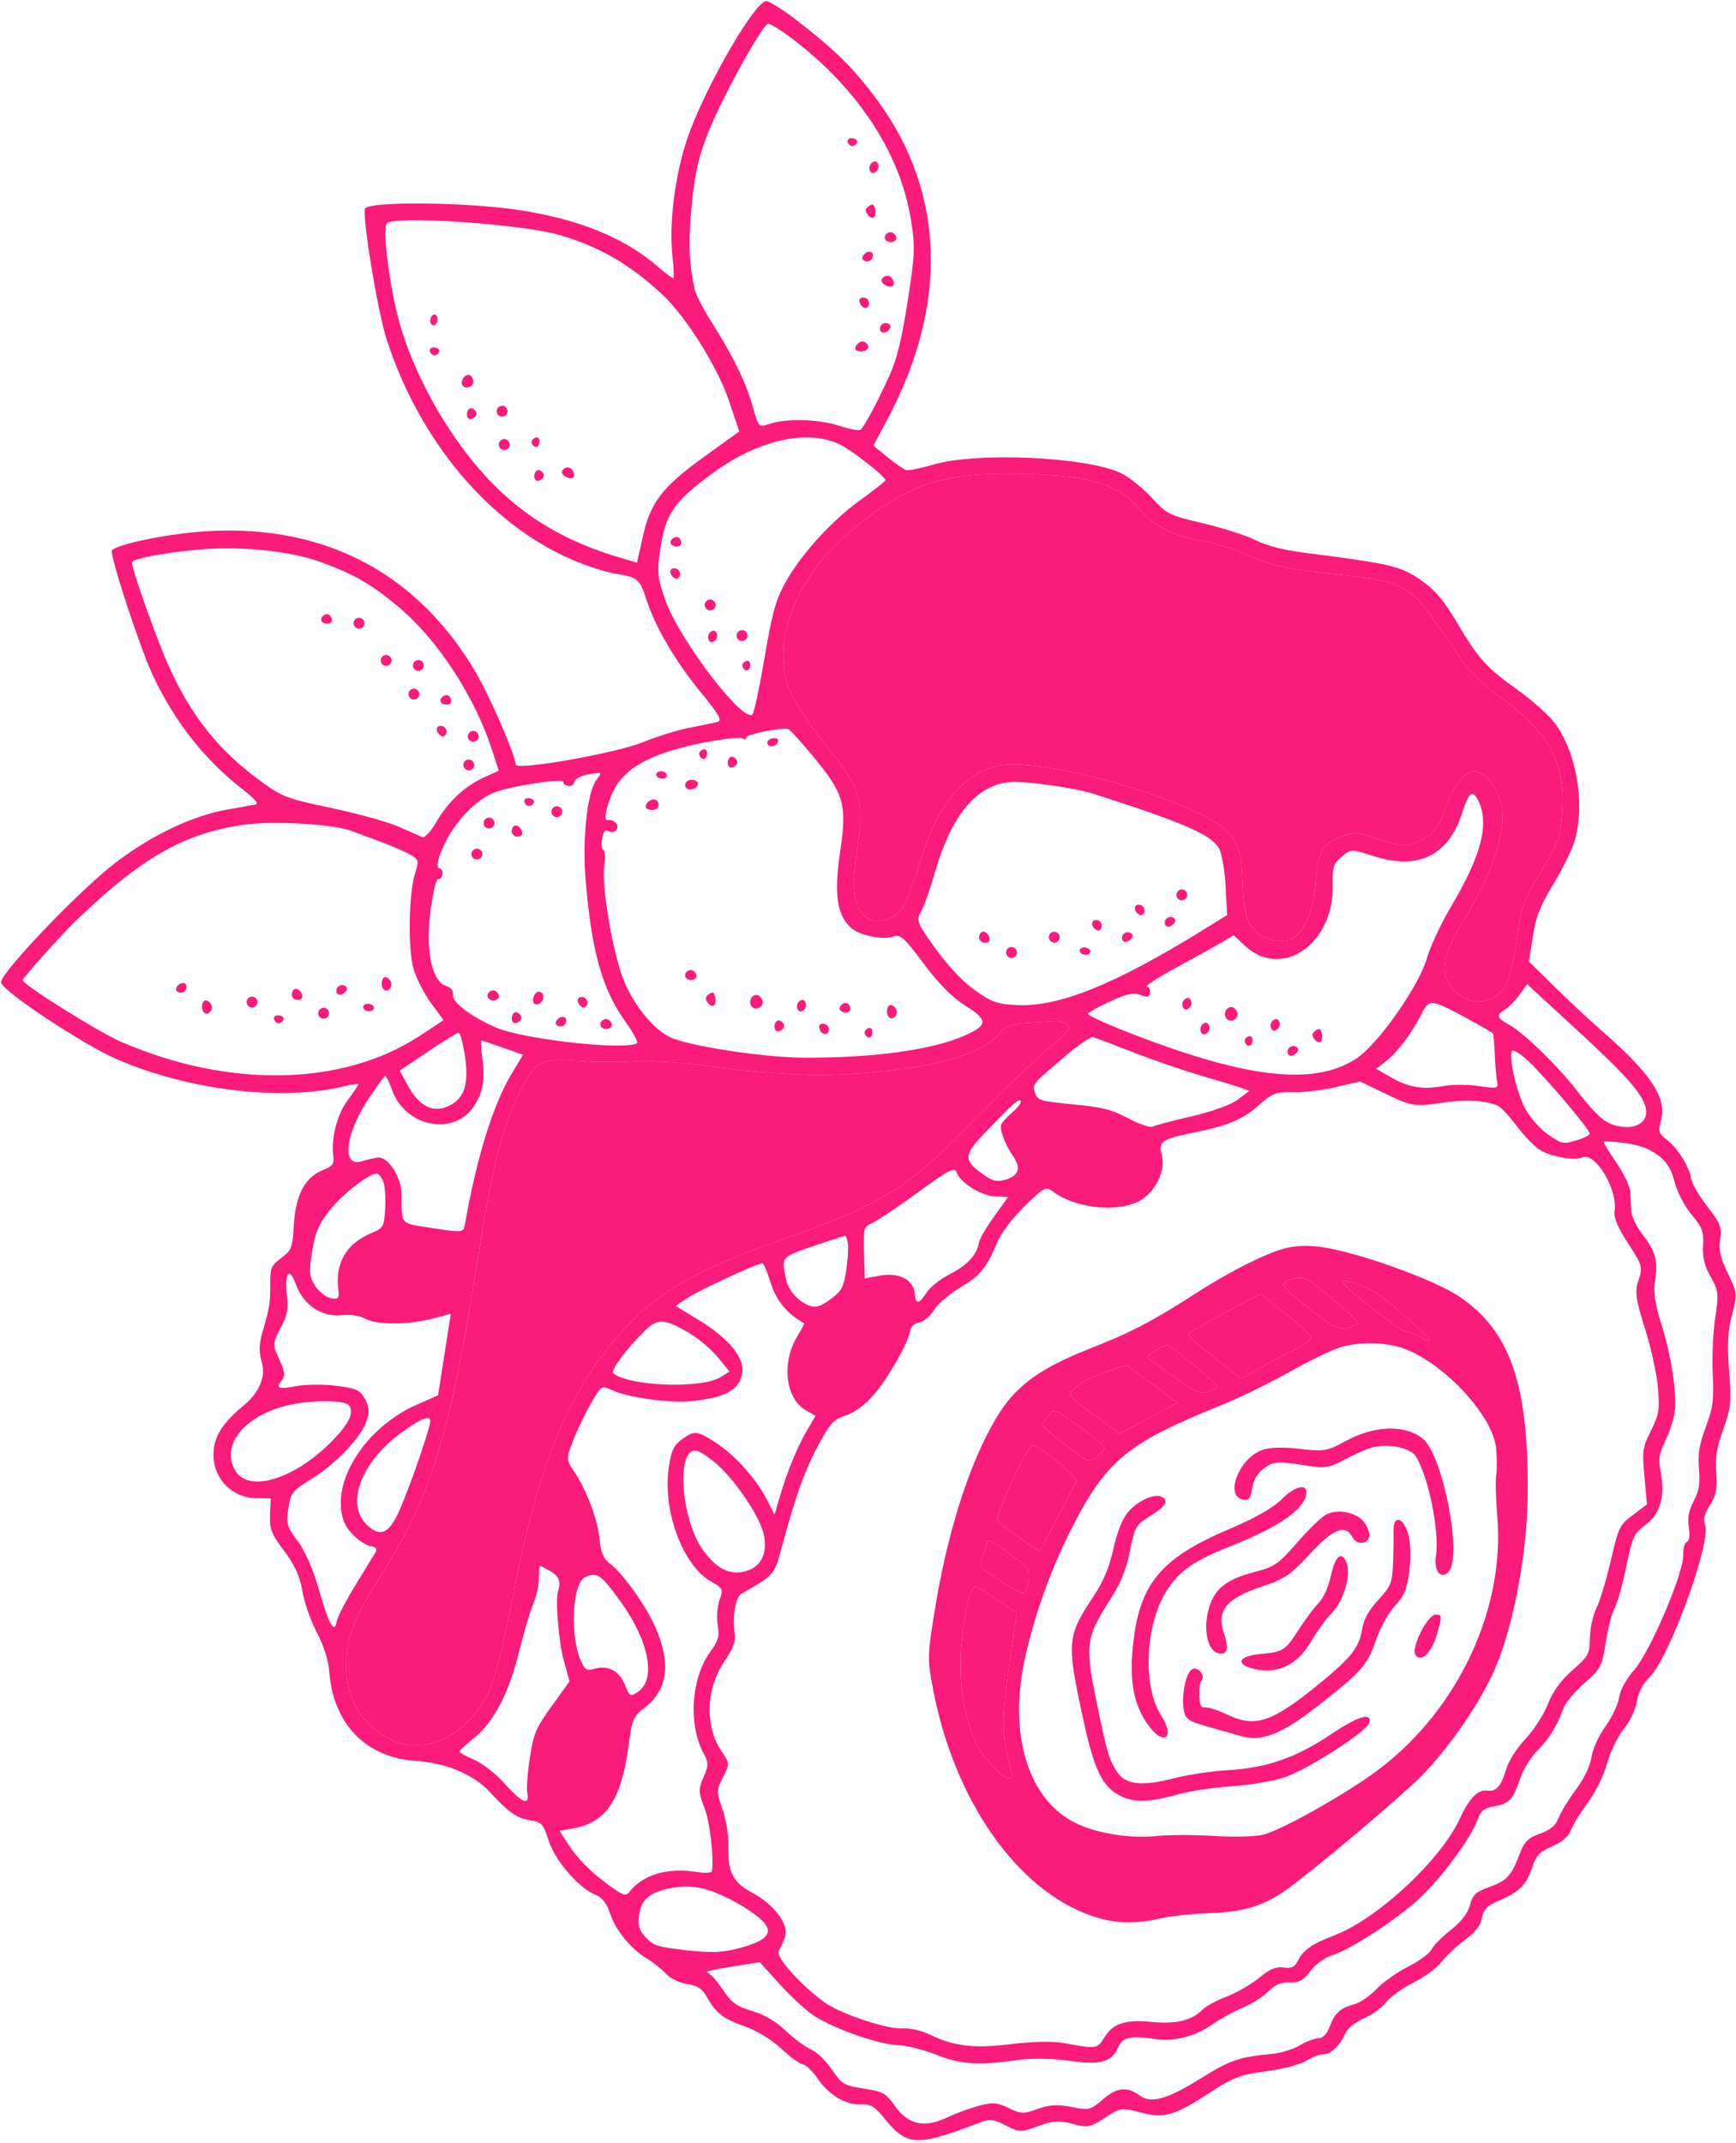 <?xml version="1.0" encoding="UTF-8"?> <svg xmlns="http://www.w3.org/2000/svg" width="282" height="348" viewBox="0 0 282 348" fill="none"> <path fill-rule="evenodd" clip-rule="evenodd" d="M129.289 3.2C135.804 8.205 138.873 11.259 142.735 16.577C153.465 31.355 154.013 49.458 144.285 67.83L141.879 72.374L144.217 74.283C145.504 75.333 146.869 76.263 147.252 76.349C147.636 76.435 149.634 76.017 151.693 75.42C158.706 73.388 176.239 74.167 181.972 76.766C183.253 77.347 185.509 79.125 186.985 80.717C189.603 83.542 189.81 83.646 195.439 84.977C198.613 85.727 202.453 86.961 203.972 87.719C205.883 88.672 208.445 89.315 212.282 89.806C225.914 91.547 227.587 91.945 230.838 94.216C233.138 95.823 234.585 97.536 236.738 101.206C240.028 106.814 241.535 108.49 246.351 111.895C248.268 113.25 250.796 115.422 251.969 116.721C255.853 121.022 257.637 130.227 255.8 136.483C255.374 137.934 253.812 141.124 252.329 143.572C250.153 147.163 249.509 148.808 248.997 152.08L248.362 156.138L252.621 160.322C254.964 162.624 258.296 165.736 260.027 167.238C268.188 174.323 270.832 178.296 269.815 181.946C269.334 183.673 269.459 184.111 270.691 185.013C272.424 186.282 274.474 189.535 274.725 191.418C274.826 192.171 276.003 194.188 277.341 195.901C279.45 198.6 279.726 199.316 279.418 201.283C279.157 202.952 279.49 204.406 280.675 206.777C282.214 209.856 282.245 210.154 281.368 213.426C280.682 215.985 280.559 218.286 280.881 222.528C281.274 227.71 281.193 228.541 279.945 232.045C278.86 235.094 278.622 236.553 278.791 239.136C278.97 241.875 278.809 242.704 277.775 244.386C276.861 245.872 276.658 246.702 276.982 247.628C277.987 250.499 271.172 269.174 267.962 272.344C266.839 273.454 266.124 274.816 265.894 276.29C265.688 277.602 264.802 279.461 263.77 280.749C262.782 281.98 261.575 284.469 261.042 286.375C260.488 288.356 259.174 291.028 257.918 292.726C256.725 294.339 255.494 296.354 255.181 297.204C254.814 298.203 253.733 299.13 252.132 299.821C250.076 300.708 249.513 301.309 248.85 303.323C247.939 306.09 246.813 307.197 243.403 308.68C241.519 309.499 240.949 310.089 240.738 311.434C240.551 312.63 239.708 313.713 237.942 315.028C236.551 316.064 234.847 317.667 234.155 318.59C233.463 319.514 231.408 321.019 229.589 321.937C227.77 322.854 225.774 324.297 225.152 325.144C224.531 325.99 222.917 327.16 221.566 327.743C220.048 328.398 218.855 329.403 218.444 330.374C217.675 332.193 215.956 333.741 214.89 333.575C214.485 333.511 213.303 333.973 212.265 334.6C211.227 335.227 208.241 336.014 205.631 336.348C201.597 336.863 200.249 337.371 196.651 339.73C190.826 343.549 189.123 344.039 185.243 343.016C182.241 342.223 181.974 342.264 179.479 343.894C177.083 345.46 176.641 345.543 174.225 344.878C172.086 344.29 171.031 344.359 168.649 345.242C165.86 346.277 165.593 346.271 163.376 345.135C161.184 344.012 160.883 344 158.432 344.936C148.993 348.541 147.291 348.451 143.81 344.16C142.052 341.993 141.501 341.659 139.773 341.711C137.256 341.786 134.648 340.201 132.765 337.45C131.983 336.305 130.929 335.305 130.425 335.226C129.921 335.147 128.32 333.981 126.867 332.635C125.243 331.131 122.984 329.752 121.005 329.057C117.476 327.817 116.298 326.906 114.815 324.267C114.058 322.92 113.327 322.439 111.628 322.173C110.346 321.973 108.91 321.278 108.198 320.513C107.524 319.79 106.122 318.674 105.081 318.033C102.389 316.378 99.99 313.432 99.083 310.67C98.548 309.04 97.811 308.102 96.734 307.683C94.061 306.642 90.134 302.102 89.115 298.874C88.252 296.144 88.004 295.875 86.058 295.568C83.94 295.233 82.672 294.333 79.467 290.89C76.916 288.149 72.346 286.24 67.636 285.946C59.388 285.432 54.033 279.861 53.465 271.204C53.366 269.689 52.486 266.974 51.5 265.141C50.518 263.316 49.451 260.282 49.13 258.4C48.71 255.945 47.866 254.087 46.145 251.825C44.134 249.182 43.764 248.239 43.86 245.996L43.975 243.32L41.585 243.268C35.693 243.137 32.642 236.602 36.175 231.678C36.851 230.737 38.25 229.297 39.285 228.477C42.13 226.227 43.288 223.537 42.491 221.032C42.034 219.595 42.074 218.233 42.63 216.334C43.799 212.339 43.916 211.616 43.899 208.503C43.885 205.902 44.044 205.526 45.686 204.276C47.397 202.973 47.502 202.693 47.746 198.779C48.049 193.942 49.562 191.149 52.516 189.977C54.023 189.379 54.294 189.001 54.138 187.712C53.781 184.743 54.751 180.982 56.472 178.66C57.402 177.406 58.184 176.253 58.208 176.099C58.232 175.944 57.235 176.067 55.992 176.372C45.835 178.858 30.913 177.114 19.107 172.061C13.624 169.714 0.218 160.832 0.172 159.514C0.116 157.927 13.016 144.456 18.805 140.058C24.712 135.568 31.311 132.44 36.943 131.459C38.94 131.111 40.981 130.745 41.48 130.645C42.077 130.525 41.44 129.735 39.615 128.334C33.358 123.527 28.423 117.296 24.825 109.658C22.779 105.313 17.967 90.679 18.166 89.406C18.221 89.059 20.415 88.312 23.042 87.748C46.818 82.633 65.631 89.911 76.938 108.596C79.337 112.56 83.382 121.756 83.79 124.171C83.954 125.146 100.023 122.313 104.368 120.543C106.627 119.623 110.015 118.569 111.898 118.201C113.781 117.833 115.828 117.41 116.447 117.262C117.394 117.035 116.975 116.26 113.797 112.365C109.658 107.291 106.473 101.879 105.057 97.512C103.911 93.979 103.636 93.742 100.037 93.167C98.419 92.909 95.138 91.844 92.744 90.801C79.412 84.99 68.145 71.572 62.826 55.172C61.312 50.503 58.708 34.568 59.339 33.833C60.35 32.655 75.771 32.821 84.243 34.1C94.053 35.581 101.514 38.628 106.953 43.376C108.169 44.438 109.263 45.236 109.382 45.148C109.502 45.061 109.437 43.493 109.237 41.663C108.604 35.868 109.791 27.358 112.08 21.291C115.212 12.988 122.708 0.197 124.453 0.18C124.945 0.176 127.122 1.535 129.289 3.2ZM128.672 6.27C139.304 14.332 146.129 24.68 147.941 35.481C148.685 39.919 148.637 41.261 147.458 48.834C146.486 55.079 145.732 58.186 144.533 60.867C142.712 64.94 140.437 69.228 139.806 69.777C139.574 69.978 137.989 69.688 136.282 69.133C132.902 68.034 127.766 67.906 124.928 68.851C123.238 69.415 123.227 69.402 122.249 65.933C121.16 62.068 119.009 57.677 115.51 52.176C114.233 50.169 113.031 47.833 112.839 46.985C111.911 42.892 111.784 38.827 112.399 32.939C112.943 27.732 113.452 25.539 115.064 21.461C117.262 15.898 123.831 3.999 124.778 3.861C125.109 3.813 126.861 4.897 128.672 6.27ZM139.201 23.201C139.033 23.526 138.647 23.754 138.343 23.706C138.039 23.659 137.741 23.324 137.68 22.963C137.619 22.602 138.005 22.375 138.538 22.458C139.072 22.541 139.369 22.876 139.201 23.201ZM142.645 26.669C142.818 27.081 142.657 27.637 142.288 27.906C141.839 28.233 141.51 28.147 141.3 27.648C141.127 27.237 141.287 26.68 141.657 26.411C142.105 26.085 142.434 26.171 142.645 26.669ZM142.154 33.953C142.446 35.312 141.689 35.864 140.939 34.838C140.497 34.232 140.546 33.907 141.143 33.472C141.742 33.036 141.982 33.151 142.154 33.953ZM145.551 38.384C145.872 39.146 144.671 39.663 143.971 39.064C143.384 38.561 143.974 37.583 144.788 37.711C145.07 37.755 145.414 38.058 145.551 38.384ZM141.789 41.653C141.71 42.158 141.231 42.507 140.725 42.428C140.218 42.348 139.956 41.99 140.142 41.63C140.67 40.61 141.949 40.627 141.789 41.653ZM145.079 45.528C145.478 46.476 144.784 46.849 143.738 46.248C143.255 45.971 143.064 45.506 143.314 45.216C143.904 44.529 144.718 44.672 145.079 45.528ZM90.816 38.137C97.369 40.032 102.484 43.002 107.73 47.961C111.511 51.534 116.591 59.665 118.404 65.044L120.093 70.054L114.459 74.116C107.569 79.084 105.673 81.548 104.411 87.176L103.472 91.365L100.844 90.593C92.268 88.07 85.886 84.4 80.219 78.727C73.61 72.111 67.579 61.809 64.96 52.658C63.25 46.688 61.995 36.536 62.917 36.148C65.516 35.056 84.955 36.443 90.816 38.137ZM141.174 49.387C141.014 50.412 139.79 50.038 139.599 48.906C139.532 48.506 139.891 48.245 140.398 48.324C140.903 48.403 141.253 48.881 141.174 49.387ZM144.602 53.257C144.074 54.277 142.794 54.26 142.955 53.234C143.034 52.729 143.513 52.38 144.019 52.459C144.525 52.538 144.788 52.897 144.602 53.257ZM141.011 56.156C141.16 56.509 140.836 56.893 140.291 57.009C139.112 57.261 138.565 56.695 139.235 55.914C139.84 55.209 140.659 55.321 141.011 56.156ZM71.068 52.047C70.993 52.526 70.67 52.877 70.351 52.827C70.031 52.776 69.831 52.344 69.905 51.865C69.98 51.386 70.303 51.035 70.623 51.085C70.943 51.135 71.143 51.568 71.068 52.047ZM71.34 57.189C71.172 57.515 70.786 57.742 70.482 57.694C70.178 57.647 69.88 57.312 69.819 56.951C69.759 56.59 70.144 56.363 70.678 56.446C71.211 56.53 71.509 56.864 71.34 57.189ZM76.882 61.828C77.095 62.822 75.473 63.392 75.081 62.462C74.785 61.761 75.494 60.769 76.209 60.88C76.476 60.922 76.779 61.349 76.882 61.828ZM180.757 79.28C182.302 79.965 184.123 81.379 185.061 82.621C187.009 85.202 190.815 87.142 195.315 87.846C197.132 88.13 200.604 89.222 203.03 90.272C206.929 91.96 208.467 92.296 216.225 93.161C229.305 94.62 228.772 94.273 237.043 106.665C238.455 108.779 240.791 111.073 243.718 113.217C251.833 119.163 254.374 124.02 253.702 132.305C253.39 136.157 253.123 136.884 250.27 141.648C247.362 146.506 247.133 147.145 246.434 152.348C246.025 155.392 245.279 158.687 244.777 159.671C242.88 163.388 238.274 163.679 235.761 160.24C233.873 157.655 234.256 155.361 237.486 149.923C242.48 141.51 244.454 135.873 243.967 131.414C243.612 128.169 241.292 125.099 239.329 125.277C237.731 125.422 235.824 128.017 234.611 131.701C233.648 134.626 232.199 136.133 229.617 136.896C227.798 137.434 226.972 137.344 223.918 136.273C220.837 135.193 220.072 135.113 218.336 135.691C214.934 136.824 214.022 138.317 213.717 143.252C213.424 148.007 211.738 151.793 209.579 152.546C207.711 153.198 205.119 152.509 203.697 150.981C202.329 149.512 201.961 147.716 201.752 141.492C201.591 136.692 199.833 134.413 194.311 131.842C184.314 127.19 167.934 123.286 162.583 124.281C156.499 125.412 152.334 130.465 149.357 140.325C148.337 143.707 146.977 147.053 146.337 147.761C144.694 149.574 142.447 150.109 140.859 149.063C138.651 147.61 138.201 144.52 139.229 137.861C140.462 129.873 140.007 128.392 134.007 120.831C131.198 117.291 128.81 113.589 128.154 111.755C125.167 103.415 129.669 92.894 139.565 85.088C147.904 78.508 153.468 76.751 165.323 76.951C173.263 77.085 177.123 77.667 180.757 79.28ZM136.418 72.167C138.407 73.119 143.933 77.46 143.839 77.997C143.811 78.161 141.955 79.615 139.717 81.227C134.981 84.636 129.969 90.191 127.455 94.815C125.995 97.501 125.427 99.594 124.18 106.89C123.35 111.745 122.465 115.866 122.212 116.05C120.542 117.266 110.234 103.687 108.043 97.385C106.788 93.774 106.7 92.787 107.295 88.941C108.157 83.367 109.499 81.444 115.714 76.871C123.1 71.437 131.099 69.62 136.418 72.167ZM82.442 66.911C82.367 67.39 81.913 67.721 81.433 67.646C80.954 67.571 80.623 67.117 80.698 66.638C80.772 66.159 81.226 65.829 81.706 65.904C82.186 65.979 82.517 66.432 82.442 66.911ZM77.284 66.782C77.676 67.318 77.009 68.143 76.275 68.028C75.974 67.981 75.79 67.551 75.865 67.072C76.005 66.174 76.731 66.025 77.284 66.782ZM87.62 71.885C87.537 72.417 87.202 72.715 86.876 72.547C86.55 72.379 86.322 71.993 86.37 71.689C86.417 71.386 86.752 71.088 87.114 71.028C87.475 70.967 87.703 71.353 87.62 71.885ZM82.787 72.318C82.712 72.797 82.258 73.128 81.779 73.053C81.299 72.978 80.968 72.524 81.043 72.045C81.118 71.566 81.572 71.236 82.051 71.311C82.531 71.386 82.862 71.839 82.787 72.318ZM93.152 76.657C93.551 77.605 92.858 77.977 91.811 77.377C91.328 77.1 91.137 76.635 91.387 76.345C91.977 75.657 92.791 75.801 93.152 76.657ZM88.221 76.82C88.613 77.356 87.946 78.181 87.213 78.067C86.912 78.019 86.727 77.589 86.802 77.11C86.943 76.213 87.669 76.064 88.221 76.82ZM110.414 87.463C110.966 88.219 110.603 88.864 109.704 88.723C109.224 88.648 108.87 88.341 108.917 88.04C109.032 87.308 110.022 86.926 110.414 87.463ZM110.469 93.353C110.308 94.378 109.084 94.004 108.893 92.872C108.826 92.472 109.186 92.211 109.692 92.29C110.198 92.369 110.548 92.847 110.469 93.353ZM116.236 98.37C116.161 98.848 115.707 99.179 115.227 99.104C114.748 99.029 114.416 98.576 114.491 98.097C114.566 97.618 115.02 97.287 115.5 97.362C115.979 97.437 116.311 97.891 116.236 98.37ZM52.123 91.274C57.479 93.223 60.339 94.869 64.692 98.505C71.097 103.857 77.109 113.064 79.982 121.924L81.027 125.146L78.537 126.284C75.418 127.71 72.768 130.219 70.808 133.603C69.961 135.065 68.983 136.096 68.597 135.934C68.216 135.773 66.508 135.019 64.801 134.258C63.093 133.496 58.193 132.132 53.913 131.226C46.658 129.692 45.892 129.41 42.65 127.071C35.656 122.027 31.166 116.47 27.456 108.267C25.419 103.761 21.308 92.17 21.442 91.31C21.531 90.745 26.015 89.86 31.632 89.301C38.722 88.594 46.935 89.385 52.123 91.274ZM121.414 103.343C121.339 103.822 120.885 104.153 120.405 104.077C119.926 104.002 119.594 103.549 119.669 103.07C119.744 102.591 120.198 102.261 120.678 102.336C121.157 102.411 121.489 102.864 121.414 103.343ZM116.426 102.86C116.6 103.271 116.439 103.828 116.069 104.097C115.621 104.424 115.292 104.338 115.082 103.839C114.909 103.428 115.069 102.871 115.439 102.602C115.887 102.275 116.216 102.361 116.426 102.86ZM121.85 108.17C121.766 108.702 121.432 108.999 121.106 108.831C120.78 108.663 120.552 108.278 120.6 107.974C120.647 107.67 120.982 107.373 121.343 107.312C121.705 107.252 121.933 107.637 121.85 108.17ZM240.234 130.222C241.93 133.963 240.565 139.059 235.653 147.32C234.06 150 232.31 153.755 231.763 155.665C230.484 160.132 223.905 169.499 220.403 171.838C213.397 176.519 202.021 175.117 181.872 167.09C179.02 165.954 176.714 164.844 176.749 164.624C176.783 164.403 178.402 163.493 180.347 162.6C182.99 161.388 184.234 161.127 185.274 161.567C186.324 162.012 186.701 161.928 186.811 161.223C186.891 160.709 186.655 160.242 186.287 160.184C185.919 160.127 188.078 158.745 191.086 157.114C194.094 155.484 197.42 153.637 198.478 153.009L200.401 151.867L202.199 153.546C208.171 159.117 216.641 153.365 216.492 143.838C216.443 140.684 216.565 140.29 217.953 139.11C219.421 137.862 219.578 137.859 223.049 138.988C230.415 141.386 235.342 138.94 237.594 131.769C238.619 128.504 239.28 128.117 240.234 130.222ZM59.185 101.337C59.111 101.816 58.657 102.147 58.177 102.072C57.697 101.997 57.366 101.543 57.441 101.064C57.516 100.585 57.97 100.255 58.45 100.33C58.929 100.405 59.26 100.858 59.185 101.337ZM53.654 99.992C54.207 100.748 53.843 101.393 52.944 101.253C52.465 101.178 52.111 100.871 52.158 100.57C52.272 99.838 53.263 99.456 53.654 99.992ZM68.833 108.2C68.758 108.679 68.304 109.009 67.825 108.934C67.345 108.859 67.014 108.406 67.089 107.927C67.164 107.448 67.618 107.117 68.097 107.193C68.577 107.268 68.908 107.721 68.833 108.2ZM63.6 107.381C63.525 107.86 63.072 108.19 62.592 108.115C62.112 108.04 61.781 107.587 61.856 107.108C61.931 106.629 62.385 106.299 62.865 106.374C63.344 106.449 63.675 106.902 63.6 107.381ZM131.868 122.565C137.143 128.892 137.623 130.54 136.467 138.35C135.44 145.297 135.967 148.745 138.365 150.756C139.776 151.941 143.458 152.663 145.123 152.083C146.267 151.684 146.85 152.205 150.074 156.505C152.564 159.827 154.723 162.003 156.85 163.333C160.503 165.618 160.502 166.442 156.842 168.101C151.638 170.458 142.056 171.795 130.662 171.754C123.895 171.729 111.301 169.769 108.615 168.322C105.58 166.687 102.261 162.248 100.879 157.976C99.18 152.726 97.741 143.567 98.154 140.638C98.35 139.254 98.289 138.087 98.02 138.045C97.751 138.003 97.652 137.193 97.8 136.245C97.994 135.007 98.285 134.645 98.834 134.961C99.859 135.548 100.849 134.322 99.963 133.563C99.578 133.234 99.035 133.061 98.755 133.179C97.725 133.611 98.948 129.148 100.412 127.129C102.061 124.856 104.616 123.294 108.968 121.901C112.789 120.677 120.114 119.443 120.679 119.927C120.932 120.144 121.181 120.055 121.232 119.729C121.309 119.239 126.698 118.147 128.019 118.354C128.233 118.387 129.966 120.282 131.868 122.565ZM126.333 120.561C125.889 121.418 124.564 121.372 124.653 120.504C124.686 120.182 125.164 119.897 125.714 119.869C126.34 119.839 126.572 120.098 126.333 120.561ZM177.577 128.883C192.134 133.552 196.507 135.427 197.945 137.618C198.427 138.351 198.937 141.122 199.078 143.775L199.334 148.599L195.309 151.086C181.113 159.86 171.942 163.554 165.212 163.209C161.978 163.043 161.209 162.777 158.45 160.866C156.537 159.54 154.068 156.952 152.041 154.144C148.961 149.878 148.8 149.48 149.596 148.088C150.064 147.268 151.036 144.537 151.755 142.019C154.463 132.535 158.43 127.619 163.873 127.004C166.158 126.746 174.464 127.884 177.577 128.883ZM73.04 113.137C73.593 113.893 73.229 114.538 72.331 114.397C71.851 114.322 71.497 114.015 71.544 113.715C71.658 112.983 72.649 112.6 73.04 113.137ZM68.106 112.844C68.031 113.323 67.578 113.654 67.098 113.579C66.618 113.504 66.287 113.05 66.362 112.571C66.437 112.092 66.891 111.762 67.37 111.837C67.85 111.912 68.181 112.365 68.106 112.844ZM114.836 122.536C114.753 123.068 114.418 123.366 114.093 123.198C113.767 123.029 113.539 122.644 113.586 122.34C113.634 122.037 113.969 121.739 114.33 121.679C114.692 121.618 114.92 122.004 114.836 122.536ZM119.653 123.372C120.045 123.909 119.378 124.734 118.645 124.619C118.344 124.572 118.159 124.141 118.234 123.662C118.374 122.765 119.101 122.616 119.653 123.372ZM77.754 119.707C77.679 120.186 77.225 120.516 76.745 120.441C76.266 120.366 75.935 119.913 76.01 119.434C76.085 118.955 76.538 118.625 77.018 118.7C77.498 118.775 77.829 119.228 77.754 119.707ZM72.514 118.936C72.434 119.442 72.076 119.704 71.715 119.518C70.693 118.99 70.71 117.713 71.737 117.873C72.243 117.952 72.593 118.431 72.514 118.936ZM108.341 125.98C108.291 126.3 107.858 126.499 107.378 126.424C106.898 126.349 106.547 126.027 106.597 125.707C106.647 125.388 107.08 125.188 107.56 125.263C108.039 125.338 108.391 125.661 108.341 125.98ZM113.315 127.502C112.79 128.518 111.139 128.402 111.302 127.36C111.379 126.866 111.94 126.543 112.556 126.64C113.189 126.739 113.517 127.111 113.315 127.502ZM96.899 126.616C95.384 128.62 94.569 136.197 95.137 142.973C96.12 154.67 97.838 160.703 101.725 166.088C102.969 167.812 103.742 169.326 103.442 169.452C100.809 170.558 84.76 168.716 80.485 166.818C76.399 165.003 73.405 162.72 73.588 161.556C73.69 160.903 73.265 160.351 72.474 160.11C70.167 159.406 69.096 154.377 69.91 148.069C70.328 144.825 70.833 142.712 71.177 142.766C71.491 142.815 71.81 142.463 71.885 141.984C71.96 141.506 71.731 141.068 71.376 141.013C70.945 140.945 70.977 140.207 71.474 138.798C72.996 134.473 76.678 130.202 80.136 128.75C82.69 127.677 91.615 126.286 91.507 126.978C91.462 127.263 91.818 127.558 92.298 127.633C92.778 127.708 93.227 127.403 93.297 126.956C93.367 126.508 94.293 125.984 95.355 125.791C97.878 125.332 97.872 125.329 96.899 126.616ZM77.027 124.351C76.952 124.83 76.498 125.161 76.019 125.086C75.539 125.011 75.208 124.557 75.283 124.078C75.358 123.599 75.811 123.269 76.291 123.344C76.771 123.419 77.102 123.872 77.027 124.351ZM106.987 130.824C106.912 131.303 106.337 131.614 105.706 131.516C104.928 131.394 104.713 131.075 105.033 130.518C105.292 130.068 105.868 129.757 106.314 129.826C106.759 129.896 107.062 130.345 106.987 130.824ZM192.853 145.45C192.778 145.929 192.324 146.26 191.845 146.185C191.365 146.11 191.034 145.656 191.109 145.177C191.184 144.699 191.638 144.368 192.117 144.443C192.597 144.518 192.928 144.971 192.853 145.45ZM86.692 130.369C86.524 130.694 86.138 130.922 85.834 130.874C85.53 130.827 85.232 130.492 85.171 130.131C85.111 129.77 85.496 129.543 86.03 129.626C86.563 129.71 86.861 130.044 86.692 130.369ZM91.326 131.942C91.251 132.421 90.797 132.751 90.317 132.676C89.838 132.601 89.507 132.148 89.582 131.669C89.657 131.19 90.11 130.859 90.59 130.935C91.07 131.01 91.401 131.463 91.326 131.942ZM185.905 147.981C185.826 148.487 185.467 148.749 185.106 148.563C184.085 148.035 184.102 146.757 185.129 146.918C185.635 146.997 185.984 147.475 185.905 147.981ZM190.859 149.711C190.331 150.731 189.051 150.713 189.212 149.688C189.291 149.182 189.77 148.834 190.276 148.913C190.782 148.992 191.045 149.351 190.859 149.711ZM80.316 133.787C80.241 134.266 79.787 134.597 79.307 134.522C78.828 134.447 78.496 133.993 78.571 133.514C78.646 133.036 79.1 132.705 79.58 132.78C80.059 132.855 80.391 133.308 80.316 133.787ZM255.894 167.007C264.267 174.713 266.833 177.61 267.346 179.941C267.808 182.035 265.999 183.364 263.269 182.937C260.836 182.556 259.629 181.545 255.86 176.735C252.713 172.717 247.324 167.555 244.959 166.294C243.122 165.313 243.023 164.791 244.506 163.909C245.072 163.571 246.109 162.514 246.81 161.558L248.084 159.821L255.894 167.007ZM84.564 134.552C85.129 135.324 84.776 135.972 83.868 135.83C83.388 135.755 83.057 135.302 83.132 134.823C83.274 133.916 84 133.779 84.564 134.552ZM178.965 150.464C178.885 150.969 178.526 151.231 178.166 151.045C177.144 150.518 177.161 149.24 178.188 149.401C178.694 149.48 179.044 149.958 178.965 150.464ZM183.918 152.193C183.39 153.214 182.111 153.196 182.271 152.171C182.35 151.665 182.829 151.316 183.335 151.396C183.842 151.475 184.104 151.834 183.918 152.193ZM172.122 152.317C172.047 152.796 171.594 153.127 171.114 153.052C170.634 152.977 170.303 152.523 170.378 152.044C170.453 151.566 170.907 151.235 171.387 151.31C171.866 151.385 172.197 151.838 172.122 152.317ZM78.335 138.83C78.26 139.309 77.806 139.64 77.327 139.565C76.847 139.49 76.516 139.036 76.591 138.557C76.666 138.079 77.12 137.748 77.599 137.823C78.079 137.898 78.41 138.351 78.335 138.83ZM57.2 134.962C57.816 135.21 59.716 135.917 61.421 136.533C63.126 137.15 65.333 138.085 66.326 138.611C68.052 139.526 68.099 139.665 67.415 141.857C66.383 145.166 66.249 154.165 67.183 157.356C67.623 158.861 68.898 161.344 70.016 162.875L72.049 165.658L68.193 168.194C55.71 176.403 37.21 176.773 19.656 169.166C15.926 167.55 3.576 159.808 3.679 159.15C3.745 158.725 9.934 151.818 12.234 149.601C22.944 139.279 29.821 135.34 39.596 133.926C44.392 133.233 54.357 133.819 57.2 134.962ZM238.145 165.283C240.486 166.545 242.464 167.698 242.54 167.847C242.615 167.995 242.743 169.599 242.824 171.411C242.906 173.223 243.081 175.191 243.215 175.784C243.43 176.732 243.073 176.803 240.273 176.364C238.52 176.09 235.912 176.083 234.478 176.35C231.112 176.974 228.842 176.595 225.911 174.919L223.547 173.566L225.196 172.279C227.029 170.849 229.325 167.783 230.915 164.64C232.159 162.182 232.434 162.206 238.145 165.283ZM177.128 154.588C177.078 154.907 176.645 155.107 176.165 155.032C175.685 154.957 175.334 154.634 175.384 154.315C175.434 153.995 175.867 153.796 176.347 153.871C176.826 153.946 177.178 154.268 177.128 154.588ZM160.491 151.786C161.056 152.558 160.703 153.207 159.795 153.065C159.315 152.99 158.984 152.536 159.059 152.057C159.201 151.151 159.927 151.013 160.491 151.786ZM165.182 154.8C165.107 155.279 164.653 155.609 164.174 155.534C163.694 155.459 163.363 155.006 163.438 154.527C163.513 154.048 163.966 153.718 164.446 153.793C164.926 153.868 165.257 154.321 165.182 154.8ZM248.136 172.177C250.786 174.594 258.286 183.437 258.242 184.093C258.226 184.341 257.224 184.838 256.016 185.197C253.91 185.824 253.724 185.783 251.424 184.186C250.076 183.25 248.435 181.364 247.674 179.874C246.316 177.216 245.066 171.673 245.594 170.658C245.75 170.359 246.894 171.042 248.136 172.177ZM193.462 162.497C193.635 162.908 193.475 163.465 193.105 163.734C192.656 164.06 192.327 163.974 192.117 163.476C191.944 163.064 192.104 162.508 192.474 162.238C192.922 161.912 193.251 161.998 193.462 162.497ZM200.953 164.315C201.4 165.377 199.879 166.277 199.202 165.35C198.636 164.575 199.25 163.402 200.148 163.543C200.43 163.587 200.792 163.934 200.953 164.315ZM207.815 165.932C207.988 166.344 207.828 166.9 207.458 167.169C207.01 167.496 206.681 167.41 206.471 166.911C206.297 166.5 206.458 165.943 206.827 165.674C207.276 165.348 207.605 165.434 207.815 165.932ZM214.72 167.831C214.844 168.41 214.752 169.025 214.516 169.197C214.279 169.37 213.824 169.153 213.504 168.716C213.062 168.11 213.111 167.785 213.709 167.35C214.307 166.914 214.547 167.029 214.72 167.831ZM196.405 166.526C196.578 166.937 196.418 167.494 196.048 167.763C195.6 168.09 195.271 168.004 195.06 167.505C194.887 167.094 195.048 166.537 195.417 166.268C195.866 165.941 196.195 166.027 196.405 166.526ZM203.445 169.114C203.362 169.647 203.027 169.944 202.702 169.776C202.376 169.608 202.148 169.222 202.195 168.919C202.243 168.615 202.578 168.318 202.939 168.257C203.301 168.197 203.529 168.582 203.445 169.114ZM210.808 170.676C210.28 171.696 209.001 171.678 209.161 170.653C209.24 170.147 209.719 169.799 210.225 169.878C210.732 169.957 210.994 170.316 210.808 170.676ZM173.435 166.431C174.02 166.964 173.442 167.698 170.612 170.019C168.655 171.623 163.685 176.372 159.569 180.572C146.966 193.429 144.021 195.279 126.082 201.616C110.951 206.96 104.596 211.122 97.878 220.085C91.088 229.146 87.212 239.521 83.388 258.872C81.66 267.615 80.376 272.771 79.458 274.664C76.081 281.624 69.273 285.099 63.832 282.641C58.681 280.315 55.874 275.441 56.26 269.492C56.528 265.346 57.825 262.122 61.549 256.347C69.877 243.429 73.11 233.066 77.466 205.308C79.876 189.951 81.484 183.341 84.124 177.95C86.933 172.21 87.676 171.771 93.775 172.254C96.622 172.478 100.716 172.516 102.874 172.336C105.24 172.139 110.237 172.467 115.466 173.161C126.667 174.65 133.922 174.898 142.396 174.08C153.129 173.045 159.924 170.897 162.464 167.735C163.627 166.288 163.944 166.221 171.498 165.825C172.158 165.79 173.03 166.063 173.435 166.431ZM113.1 158.207C113.422 158.969 112.221 159.486 111.521 158.887C110.933 158.384 111.524 157.406 112.338 157.534C112.62 157.578 112.963 157.881 113.1 158.207ZM184.108 170.886C187.35 172.15 192.31 173.854 195.13 174.673C197.95 175.492 200.863 176.379 201.603 176.646L202.949 177.129L201.072 178.559C199.984 179.387 196.827 180.53 193.567 181.274C190.472 181.981 187.641 182.735 187.276 182.95C186.905 183.169 185.153 182.576 183.316 181.612C180.54 180.154 179.117 179.794 174.306 179.329C168.989 178.815 168.562 178.688 168.147 177.504C167.642 176.063 167.561 176.162 173.192 171.369C175.221 169.642 177.181 168.309 177.547 168.408C177.914 168.507 180.866 169.622 184.108 170.886ZM145.587 163.926C145.941 164.767 145.076 165.745 144.451 165.21C143.813 164.664 144.064 163.093 144.771 163.204C145.072 163.251 145.439 163.576 145.587 163.926ZM243.49 179.662C243.942 179.909 245.313 181.425 246.536 183.032C247.759 184.637 249.453 186.343 250.3 186.821C252.176 187.88 255.798 188.487 257.039 187.949C259.157 187.033 262.821 193.158 262.268 196.692C262.112 197.684 262.862 199.458 264.473 201.908C266.766 205.397 266.868 205.755 266.172 207.837C265.535 209.74 265.686 210.864 267.244 215.831C268.242 219.01 269.184 223.37 269.338 225.52C269.592 229.07 269.485 229.698 268.171 232.345C266.803 235.101 266.746 235.505 267.129 239.779L267.533 244.298L265.256 246.011C263.083 247.646 262.921 247.978 261.689 253.319C260.979 256.398 259.931 259.876 259.36 261.05C258.757 262.289 258.3 264.355 258.27 265.971C258.222 268.595 258.057 268.899 255.426 271.227C253.505 272.926 252.254 274.657 251.422 276.766C250.756 278.454 249.115 280.993 247.774 282.407C246.372 283.887 245.051 285.971 244.662 287.316C243.88 290.018 243.021 290.99 241.609 290.769C240.107 290.534 238.662 292.018 237.083 295.414C233.96 302.13 223.714 311.62 216.697 314.294C213.074 315.675 211.658 316.681 210.773 318.507C210.332 319.418 209.726 319.681 208.511 319.491C207.315 319.304 206.213 319.765 204.57 321.138C203.316 322.186 200.948 323.56 199.308 324.19C197.669 324.82 195.914 325.756 195.409 326.27C193.633 328.08 191.19 328.692 187.186 328.334C182.66 327.928 180.793 328.547 179.332 330.938C178.251 332.709 178.044 332.736 172.866 331.768C171.16 331.449 167.638 331.505 164.532 331.9C158.467 332.671 155.045 332.311 151.302 330.505C149.685 329.725 147.983 329.313 146.711 329.394C144.125 329.558 136.503 327.02 133.892 325.125C130.03 322.321 125.923 317.702 126.493 316.802C126.787 316.338 127.25 315.302 127.522 314.5C128.197 312.511 125.773 309.268 122.162 307.33C119.009 305.637 118.193 303.996 118.315 299.588C118.358 298.035 117.925 295.42 117.353 293.776C116.385 290.997 116.392 290.632 117.448 288.575C118.534 286.462 118.527 286.279 117.306 284.53C114.457 280.449 114.611 274.324 117.678 269.759C119.217 267.468 119.518 266.584 119.316 264.963C118.969 262.185 119.501 259.327 120.469 258.777C125.68 255.816 125.789 255.695 126.886 251.629C129.231 242.933 130.627 238.988 132.81 234.885C134.828 231.093 135.371 230.495 137.415 229.828C138.844 229.361 140.598 228.058 141.989 226.432C144.352 223.669 147.544 218.032 147.848 216.084C147.95 215.437 148.579 214.859 149.303 214.748C150.005 214.641 151.072 213.753 151.673 212.775C152.275 211.797 154.221 210.123 155.997 209.056C159.257 207.097 160.181 205.976 161.963 201.821C162.895 199.65 165.043 197.041 168.394 194.013C169.671 192.859 170.091 192.769 170.997 193.452C175.02 196.485 182.658 197.021 185.885 194.498C188.113 192.757 189.33 189.726 188.702 187.483C188.126 185.424 188.816 184.926 193.55 183.991C199.372 182.84 201.829 181.823 204.457 179.48C206.628 177.543 207.315 177.275 209.869 177.371C211.477 177.431 214.626 177.062 216.867 176.549L220.941 175.617L224.743 177.452C229.39 179.695 229.734 179.751 234.558 179.031C238.284 178.475 241.768 178.721 243.49 179.662ZM137.885 163.134C138.437 163.89 138.073 164.535 137.175 164.394C136.695 164.319 136.341 164.012 136.388 163.711C136.503 162.979 137.493 162.597 137.885 163.134ZM130.87 162.813C131.043 163.224 130.883 163.781 130.513 164.05C130.065 164.377 129.736 164.291 129.526 163.792C129.352 163.381 129.513 162.824 129.882 162.555C130.331 162.228 130.66 162.314 130.87 162.813ZM123.826 162.357C124.273 163.419 122.752 164.318 122.075 163.392C121.509 162.617 122.123 161.444 123.021 161.585C123.303 161.629 123.665 161.976 123.826 162.357ZM116.172 161.926C116.464 163.285 115.706 163.837 114.957 162.811C114.514 162.205 114.563 161.88 115.161 161.445C115.759 161.009 116 161.123 116.172 161.926ZM269.248 187.52C270.746 188.619 271.477 189.78 272.018 191.921C272.423 193.521 273.671 195.914 274.792 197.239C276.499 199.257 276.801 200.072 276.646 202.254C276.52 204.044 276.904 205.626 277.873 207.309C279.147 209.522 279.22 210.16 278.631 213.925C278.273 216.217 278.087 220.324 278.218 223.053C278.426 227.379 278.283 228.487 277.097 231.717C276.007 234.688 275.788 236.03 275.988 238.507C276.188 240.984 276.019 242.02 275.133 243.746C274.306 245.355 274.105 246.43 274.334 248.018C274.538 249.434 274.426 250.229 273.997 250.409C273.645 250.558 273.39 251.487 273.432 252.476C273.553 255.313 268.064 268.209 265.49 271.139C264.148 272.665 263.216 274.362 263.014 275.649C262.835 276.783 261.834 278.895 260.79 280.34C259.69 281.865 258.736 283.964 258.52 285.338C258.288 286.82 257.334 288.804 255.974 290.638C254.779 292.25 253.509 294.328 253.153 295.255C252.698 296.441 251.809 297.185 250.159 297.761C248.284 298.415 247.64 299.031 246.952 300.824C245.493 304.63 244.843 305.363 242.019 306.384C239.725 307.214 239.208 307.688 238.783 309.352C238.442 310.682 237.426 312.005 235.688 313.383C234.264 314.511 232.841 315.952 232.525 316.585C232.209 317.218 230.505 318.466 228.738 319.357C226.971 320.248 224.649 321.892 223.578 323.012C222.508 324.132 220.873 325.24 219.947 325.475C217.757 326.031 216.812 326.903 215.979 329.135C215.536 330.321 214.89 330.969 214.125 330.995C213.48 331.018 212.124 331.536 211.113 332.148C210.101 332.759 208.129 333.37 206.731 333.505C201.183 334.042 199.899 334.486 194.884 337.601C189.516 340.936 186.919 341.637 185.078 340.25C183.115 338.769 181.408 338.953 179.189 340.886C177.186 342.631 176.873 342.707 174.066 342.136C171.862 341.687 170.42 341.771 168.58 342.456C166.342 343.289 165.853 343.274 163.846 342.314C161.909 341.388 161.252 341.34 158.97 341.955C157.52 342.345 155.207 343.199 153.83 343.852C150.177 345.586 147.518 345.011 145.413 342.032C143.889 339.876 143.487 339.649 140.317 339.153C137.071 338.645 136.775 338.468 135.114 336.033C134.146 334.613 132.64 333.163 131.767 332.81C130.895 332.456 129.054 331.102 127.677 329.801C126.001 328.217 124.175 327.14 122.154 326.544C119.619 325.796 118.851 325.232 117.378 323.036C116.412 321.597 115.257 320.35 114.811 320.264C114.364 320.179 116.117 319.777 118.706 319.37L123.413 318.63L126.597 322.131C128.348 324.056 130.756 326.307 131.949 327.132C135.017 329.256 142.529 331.956 145.735 332.087C147.223 332.147 150.043 332.839 152.002 333.624C155.982 335.219 158.905 335.424 165.05 334.541C167.476 334.192 170.85 334.232 173.757 334.644C178.881 335.368 180.633 334.848 181.724 332.278C182.337 330.833 183.845 330.521 187.5 331.081C190.714 331.573 194.002 330.752 196.933 328.723C198.219 327.834 200.46 326.606 201.913 325.996C203.365 325.385 205.234 324.19 206.065 323.342C207.11 322.274 208.164 321.832 209.48 321.91C210.981 321.999 211.696 321.61 212.858 320.073C213.669 319 215.209 317.862 216.281 317.543C219.381 316.62 227.326 311.413 230.912 307.952C234.533 304.458 239.005 298.331 240.017 295.477C240.533 294.023 241.094 293.577 242.748 293.304C245.14 292.911 245.829 292.158 246.979 288.683C247.434 287.309 248.707 285.279 249.808 284.173C251.708 282.263 252.782 280.505 254.079 277.181C254.395 276.371 255.902 274.605 257.427 273.255C260.097 270.893 260.225 270.645 260.855 266.619C261.215 264.32 261.866 261.814 262.301 261.052C262.737 260.29 263.58 257.3 264.175 254.408C265.192 249.463 265.382 249.055 267.35 247.574C269.736 245.779 270.504 242.993 269.742 238.892C269.372 236.895 269.491 236.122 270.495 234.028C271.151 232.659 271.84 230.587 272.028 229.424C272.481 226.604 271.467 219.94 269.797 214.752C268.843 211.793 268.563 209.748 268.857 207.875C269.355 204.688 268.927 203.177 266.72 200.332C265.807 199.155 265.024 197.494 264.981 196.64C264.937 195.786 264.866 194.39 264.822 193.537C264.778 192.684 263.771 190.558 262.583 188.813C261.395 187.067 260.442 185.536 260.465 185.41C260.487 185.284 262.015 185.371 263.859 185.604C266.214 185.9 267.818 186.471 269.248 187.52ZM141.708 167.78C141.624 168.312 141.29 168.61 140.964 168.442C140.638 168.273 140.41 167.888 140.458 167.584C140.505 167.281 140.84 166.983 141.202 166.923C141.563 166.862 141.791 167.248 141.708 167.78ZM134.632 167.317C134.472 168.342 133.248 167.968 133.057 166.836C132.99 166.436 133.35 166.175 133.856 166.254C134.362 166.333 134.712 166.811 134.632 167.317ZM127.247 166.195C127.639 166.731 126.972 167.556 126.239 167.441C125.938 167.394 125.753 166.964 125.828 166.485C125.969 165.587 126.695 165.438 127.247 166.195ZM95.406 162.963C95.327 163.469 94.968 163.731 94.607 163.544C93.586 163.017 93.603 161.739 94.629 161.9C95.135 161.979 95.485 162.457 95.406 162.963ZM88.187 161.477C88.507 162.237 87.797 163.21 87.013 163.087C86.305 162.976 86.546 161.404 87.321 161.079C87.647 160.942 88.037 161.121 88.187 161.477ZM81.014 161.513C81.336 162.275 80.134 162.792 79.435 162.193C78.847 161.69 79.438 160.712 80.252 160.839C80.534 160.884 80.877 161.187 81.014 161.513ZM63.5 159.408C63.855 160.248 62.989 161.226 62.365 160.691C61.726 160.145 61.977 158.574 62.684 158.685C62.986 158.732 63.352 159.057 63.5 159.408ZM99.347 166.166C99.668 166.928 98.467 167.445 97.767 166.846C97.179 166.343 97.77 165.365 98.584 165.493C98.866 165.537 99.209 165.84 99.347 166.166ZM91.969 165.895C91.89 166.401 91.411 166.749 90.905 166.67C90.398 166.591 90.136 166.232 90.322 165.873C90.85 164.852 92.129 164.87 91.969 165.895ZM84.569 164.869C84.96 165.405 84.294 166.23 83.56 166.115C83.259 166.068 83.075 165.638 83.15 165.159C83.29 164.261 84.016 164.113 84.569 164.869ZM56.3 160.772C55.773 161.792 54.493 161.774 54.653 160.749C54.733 160.243 55.212 159.895 55.718 159.974C56.224 160.053 56.486 160.412 56.3 160.772ZM165.799 178.79C165.963 179.013 165.329 179.863 164.392 180.677C163.454 181.491 162.647 182.416 162.598 182.732C162.45 183.676 163.34 185.934 164.581 187.767C165.926 189.753 165.489 190.96 163.196 191.599C161.895 191.962 161.254 191.794 159.69 190.685C156.457 188.392 156.495 187.62 160.02 183.924C164.638 179.084 165.472 178.342 165.799 178.79ZM48.844 161.079C49.408 161.852 49.056 162.5 48.147 162.358C47.668 162.283 47.337 161.83 47.411 161.351C47.553 160.444 48.28 160.306 48.844 161.079ZM60.738 163.734C60.688 164.053 60.255 164.253 59.775 164.178C59.296 164.103 58.944 163.78 58.994 163.461C59.044 163.141 59.477 162.941 59.957 163.017C60.437 163.092 60.788 163.414 60.738 163.734ZM30.286 160.406C30.207 160.911 29.727 161.26 29.222 161.181C28.715 161.101 28.453 160.743 28.639 160.383C29.167 159.363 30.446 159.38 30.286 160.406ZM53.444 164.674C53.369 165.153 52.915 165.483 52.435 165.408C51.956 165.333 51.624 164.88 51.699 164.401C51.774 163.922 52.228 163.591 52.708 163.666C53.187 163.741 53.519 164.195 53.444 164.674ZM41.816 162.854C41.741 163.333 41.287 163.663 40.807 163.588C40.328 163.513 39.996 163.06 40.071 162.581C40.146 162.102 40.6 161.772 41.08 161.847C41.559 161.922 41.891 162.375 41.816 162.854ZM75.425 170.825C76.198 175.441 75.634 177.94 73.526 179.245C70.726 180.979 68.232 179.941 66.201 176.196L64.929 173.851L69.524 170.76C72.052 169.059 74.297 167.684 74.514 167.702C74.73 167.72 75.14 169.126 75.425 170.825ZM81.816 170.173L84.97 171.256L83.047 174.466C80.054 179.463 77.343 188.275 75.483 199.05C75.298 200.117 74.889 200.147 70.316 199.431C64.822 198.572 65.262 199.048 65.235 193.938C65.219 191.12 62.975 187.704 61.311 187.966C60.697 188.063 59.544 188.338 58.748 188.577C55.487 189.559 56.012 184.332 59.75 178.597C61.153 176.446 62.437 174.706 62.605 174.732C62.772 174.758 63.261 175.777 63.692 176.997C65.786 182.931 73.628 184.552 76.917 179.733C78.465 177.464 78.835 175.335 78.323 171.635C78.107 170.078 78.095 168.867 78.297 168.947C78.498 169.026 80.082 169.577 81.816 170.173ZM34.321 163.168C34.675 164.009 33.81 164.987 33.185 164.452C32.547 163.906 32.798 162.335 33.505 162.446C33.806 162.493 34.173 162.818 34.321 163.168ZM46.03 165.64C45.862 165.965 45.476 166.193 45.172 166.145C44.868 166.097 44.57 165.763 44.509 165.402C44.449 165.041 44.834 164.813 45.367 164.897C45.901 164.98 46.199 165.315 46.03 165.64ZM155.425 190.42C156.012 192.098 159.444 194.199 161.746 194.289C162.851 194.332 163.75 194.38 163.743 194.395C163.737 194.41 162.709 195.839 161.459 197.571C160.21 199.302 159.113 201.192 159.023 201.771C158.716 203.733 157.113 205.478 154.327 206.881C152.8 207.651 151.081 209.009 150.507 209.9C149.248 211.854 148.753 211.872 148.579 209.97C148.38 207.787 145.972 206.579 142.941 207.142L140.475 207.599L140.359 203.432C140.244 199.325 140.265 199.254 141.747 198.575C142.574 198.196 145.902 195.953 149.141 193.592C154.261 189.861 155.083 189.446 155.425 190.42ZM219.322 203.508C225.931 205.293 233.94 208.465 237.008 210.514C245.411 216.124 248.436 225.082 248.143 243.498C247.999 252.551 245.806 264.047 242.942 270.755C240.274 277.006 234.359 285.335 229.387 289.841C221.583 296.914 210.061 306.378 207.401 307.901C203.98 309.859 201.284 310.513 195.884 310.694C193.516 310.774 190.216 311.141 188.551 311.509C184.115 312.493 180.993 312.374 177.272 311.079C165.194 306.879 155.023 292.356 151.591 274.413C150.611 269.285 150.627 268.768 152.026 260.394C154.166 247.589 158.051 236.013 162.492 229.211C165.343 224.844 169.273 222.062 176.775 219.1C183.862 216.301 187.06 214.637 194.376 209.939C200.171 206.218 206.343 203.165 209.226 202.593C212.03 202.036 214.801 202.287 219.322 203.508ZM223.67 210.018C225.949 211.513 232.261 217.157 232.187 217.633C232.165 217.772 231.516 217.527 230.744 217.087C229.973 216.647 228.823 216.206 228.188 216.107C227.151 215.945 218.079 208.824 218.17 208.243C218.27 207.602 221.653 208.694 223.67 210.018ZM216.286 210.755C218.6 212.703 220.531 214.513 220.576 214.778C220.62 215.042 219.868 215.422 218.905 215.623C217.35 215.947 216.658 215.604 212.715 212.556C210.273 210.669 208.348 208.869 208.436 208.555C208.524 208.242 209.379 207.811 210.337 207.599C211.907 207.25 212.486 207.557 216.286 210.755ZM209.012 213.443C211.188 215.215 212.997 216.878 213.033 217.139C213.068 217.399 212.12 218.128 210.927 218.759C209.733 219.39 207.145 220.796 205.175 221.884L201.594 223.86L197.278 220.463C194.905 218.595 192.992 216.881 193.028 216.654C193.088 216.271 204.587 209.967 204.909 210.141C204.989 210.184 206.835 211.67 209.012 213.443ZM137.748 202.103C137.828 202.851 137.686 204.816 137.432 206.469C137.032 209.069 136.686 209.68 134.854 211.014C133.169 212.241 132.441 212.43 131.284 211.942C129.538 211.205 128.059 209.499 127.71 207.818C126.923 204.026 126.795 204.188 132.044 202.367C134.772 201.422 137.138 200.669 137.303 200.695C137.467 200.721 137.668 201.355 137.748 202.103ZM62.301 191.983C62.554 192.705 62.672 194.664 62.564 196.336C62.375 199.245 62.277 199.415 60.315 200.246C56.236 201.973 54.448 205.016 54.953 209.369C55.124 210.844 54.989 211.01 53.782 210.821C53.033 210.704 51.891 209.834 51.244 208.888C50.241 207.418 50.16 206.605 50.689 203.299C51.196 200.132 51.703 198.92 53.485 196.617C55.575 193.915 60.117 190.401 61.283 190.583C61.59 190.631 62.049 191.262 62.301 191.983ZM228.598 219.184C235.19 221.948 242.57 230.136 243.032 235.198C243.174 236.756 243.179 238.764 243.042 239.661C242.906 240.558 242.984 243.462 243.216 246.115C244.525 261.068 237.011 277.318 224.255 287.118C219.483 290.784 209.216 296.654 205.468 297.859C204.322 298.227 200.739 298.35 197.384 298.136C194.069 297.925 189.856 297.92 188.022 298.126C183.772 298.604 178.398 297.776 174.87 296.1C166.994 292.358 163.696 281.577 166.566 268.95C168.138 262.033 170.639 255.038 173.781 248.775C179.581 237.212 182.911 234.423 198.372 228.18C201.344 226.981 206.34 224.547 209.474 222.773C212.608 220.999 216.376 219.186 217.848 218.745C221.1 217.769 225.671 217.956 228.598 219.184ZM125.224 208.406C126.085 211.186 127.906 213.368 130.623 214.874C130.703 214.918 130.223 215.838 129.559 216.918C126.902 221.237 127.559 227.112 130.912 229.012L132.478 229.9L131.032 232.388C129.435 235.135 127.844 239.038 126.62 243.217L125.819 245.949L124.53 243.426C122.872 240.181 119.415 236.329 116.369 234.33C113.281 232.304 112.802 232.25 110.816 233.697C109.462 234.682 109.076 235.474 108.664 238.105C107.548 245.236 110.907 254.299 115.625 256.887C117.428 257.875 117.511 258.069 116.887 259.825C116.521 260.859 116.382 262.683 116.58 263.877C116.894 265.773 116.725 266.351 115.256 268.413C112.215 272.682 111.8 280.294 114.36 284.849C115.111 286.187 115.1 286.745 114.284 288.591C113.434 290.512 113.45 291.08 114.423 293.549C115.313 295.807 116 301.611 115.645 303.879C115.604 304.14 114.459 304.18 113.099 303.969C108.395 303.239 104.428 304.422 102.241 307.205C101.606 308.013 101.194 307.844 98.016 305.464C96.079 304.014 93.679 301.583 92.683 300.063L90.871 297.299L93.24 296.874C98.395 295.949 100.908 292.22 102.053 283.798C102.705 279.004 102.794 278.794 104.831 277.202C108.471 274.356 109.015 270.079 106.478 264.261C104.985 260.837 101.093 255.386 99.1 253.927C98.041 253.152 97.592 252.093 97.377 249.86C97.067 246.638 95.245 241.85 93.18 238.834C91.976 237.076 91.97 236.857 93.04 234.054C93.656 232.439 94.951 229.723 95.916 228.02C97.67 224.927 97.674 224.924 99.45 225.748C102.043 226.951 108.907 227.883 112.434 227.513C117.899 226.939 120.139 225.678 120.568 222.936C120.953 220.478 118.399 217.354 113.602 214.411L109.773 212.063L111.6 210.818C113.482 209.535 123.234 205.029 123.875 205.145C124.073 205.181 124.68 206.648 125.224 208.406ZM193.882 221.624C195.986 223.327 197.68 224.922 197.645 225.168C197.61 225.416 196.924 225.801 196.12 226.025C194.899 226.365 194.009 225.969 190.692 223.606C188.509 222.051 186.612 220.637 186.476 220.462C186.205 220.115 189.093 218.297 189.687 218.44C189.889 218.489 191.776 219.921 193.882 221.624ZM187.167 224.71C189.452 226.384 191.24 227.805 191.14 227.867C191.039 227.93 188.92 229.066 186.429 230.392L181.901 232.804L178.015 230.002C175.877 228.461 174.016 226.934 173.879 226.609C173.504 225.72 176.504 223.766 179.952 222.653L183.011 221.666L187.167 224.71ZM231.039 233.548C234.332 236.06 237.617 252.716 235.316 255.226C234.081 256.571 232.875 255.104 233.249 252.712C233.868 248.757 232.045 239.708 229.974 236.46C229.146 235.16 225.799 234.414 223.228 234.956C222.34 235.143 220.27 236.023 218.628 236.912C215.836 238.424 215.362 238.485 211.338 237.856C207.545 237.262 206.839 237.325 205.385 238.384C204.254 239.208 203.633 240.233 203.413 241.644C203.157 243.277 202.863 243.667 201.99 243.53C198.921 243.05 201.128 236.994 204.92 235.489C206.085 235.027 208.311 234.947 211.05 235.268C214.99 235.73 215.611 235.63 218.461 234.07C223.207 231.472 228.054 231.271 231.039 233.548ZM111.826 216.375C113.359 217.257 115.491 219.045 116.564 220.35L118.517 222.723L117.01 223.648C113.904 225.553 102.081 225.1 99.606 222.982C99.109 222.555 101.882 218.855 104.85 215.987C106.844 214.06 107.903 214.118 111.826 216.375ZM48.076 208.579C49.257 211.856 52.206 213.867 55.394 213.57C57.023 213.418 58.369 213.619 59.399 214.168C61.293 215.18 66.485 215.135 70.462 214.074L73.228 213.336L72.191 219.962L71.154 226.588L67.74 228.085C59.351 231.763 53.705 240.619 55.785 246.84C56.412 248.717 58.763 250.855 60.498 251.127C61.034 251.211 61.284 251.579 61.061 251.958C60.84 252.333 59.359 254.762 57.77 257.357C56.18 259.953 54.793 262.628 54.687 263.304C54.351 265.454 53.396 263.747 51.817 258.171C50.877 254.852 49.554 251.825 48.353 250.245C46.63 247.979 46.458 247.377 46.837 244.952C47.24 242.385 47.472 242.089 50.605 240.146C54.618 237.658 58.7 233.354 59.571 230.691C60.041 229.255 59.961 228.328 59.265 227.129C58.427 225.687 57.917 225.456 54.624 225.029C52.589 224.764 49.706 224.784 48.217 225.074C45.223 225.654 44.734 225.457 45.799 224.102C46.329 223.427 46.24 222.607 45.454 220.946C44.224 218.343 44.235 218.122 45.755 215.277C46.689 213.53 46.843 212.616 46.601 210.273C46.218 206.574 47.021 205.651 48.076 208.579ZM175.336 231.696C177.62 233.332 179.449 234.862 179.401 235.096C179.26 235.8 177.492 237.317 176.917 237.227C176.079 237.096 169.208 231.827 169.3 231.386C169.346 231.17 169.788 230.482 170.284 229.856C171.185 228.722 171.189 228.723 175.336 231.696ZM212.193 242.632C211.799 245.149 207.637 248.012 199.98 251.034C193.927 253.422 191.538 255.09 189.473 258.369C185.996 263.89 185.581 273.903 188.634 278.606C190.945 282.164 189.075 283.62 186.58 280.205C184.244 277.007 183.473 273.269 183.995 267.663C184.959 257.317 188.398 253.072 199.686 248.296C203.816 246.549 206.808 244.85 208.185 243.468C210.41 241.236 212.479 240.805 212.193 242.632ZM171.807 237.387C173.649 238.847 174.996 240.325 174.8 240.671C174.604 241.018 173.205 243.695 171.691 246.619L168.937 251.937L165.672 249.721C163.876 248.502 162.245 247.265 162.048 246.973C161.538 246.22 167.002 234.485 167.8 234.62C168.161 234.682 169.965 235.927 171.807 237.387ZM228.826 249.365C229.147 250.642 229.191 253.276 228.922 255.218C228.522 258.109 228.094 259.12 226.565 260.797C225.513 261.95 224.158 264.416 223.465 266.44C222.112 270.391 221.263 271.354 214.291 276.846C208.35 281.524 204.981 282.89 201.717 281.944C200.388 281.559 197.805 280.825 195.977 280.314C193.16 279.527 192.605 279.156 192.336 277.887C191.803 275.369 192.692 271.233 193.817 270.992C194.854 270.77 195.804 272.176 195.139 272.95C194.926 273.199 194.779 274.314 194.813 275.428C194.855 276.802 195.145 277.396 195.715 277.274C196.176 277.175 197.809 277.691 199.343 278.419C203.883 280.576 206.562 279.706 214.002 273.661C219.472 269.217 220.802 267.545 221.275 264.522C221.518 262.971 222.328 261.506 223.88 259.81C225.953 257.543 226.142 257.082 226.275 253.986C226.354 252.137 226.393 249.75 226.362 248.682C226.279 245.837 228.062 246.331 228.826 249.365ZM221.604 247.194C222.144 247.933 222.523 248.937 222.447 249.426C222.233 250.79 220.37 250.922 219.698 249.621C218.569 247.435 216.562 248.225 212.76 252.353C209.596 255.787 208.656 256.42 204.87 257.672C199.165 259.559 197.575 261.554 198.827 265.258C199.653 267.699 199.407 268.701 198.036 268.486C196.265 268.209 195.419 264.881 196.274 261.55C197.169 258.063 199.018 256.523 203.821 255.264C207.033 254.422 207.746 253.927 210.751 250.453C212.594 248.324 214.711 246.283 215.456 245.918C217.401 244.967 220.438 245.597 221.604 247.194ZM188.744 243.076C189.905 243.706 189.342 244.614 186.817 246.187C184.499 247.63 184.36 247.872 183.542 251.885C182.901 255.03 182.068 257.042 180.207 259.949C176.416 265.867 176.239 267.178 178.046 275.979C179.833 284.686 180.132 285.708 181.484 287.754C182.839 289.803 185.509 290.107 190.574 288.79C192.852 288.198 196.878 287.592 199.522 287.443C205.744 287.092 210.557 285.415 216.196 281.632C220.603 278.676 222.738 278.013 222.477 279.684C222.263 281.049 212.136 287.544 208.445 288.684C206.532 289.274 202.673 289.903 199.868 290.082C197.064 290.261 193.144 290.863 191.158 291.42C186.138 292.829 183.547 292.747 181.135 291.106C178.771 289.496 177.575 286.687 175.851 278.694C173.263 266.697 173.353 265.677 177.561 259.335C179.241 256.803 180.155 254.638 180.858 251.524C181.505 248.663 182.318 246.637 183.281 245.495C184.809 243.68 187.59 242.448 188.744 243.076ZM116.489 237.789C119.489 240.439 123.316 246.115 124.013 248.948C124.756 251.973 123.777 254.266 121.405 255.056C118.796 255.925 116.513 254.888 114.269 251.817C110.581 246.768 109.755 235.044 113.125 235.571C113.696 235.661 115.21 236.658 116.489 237.789ZM218.789 253.942C219.479 255.914 218.172 260.129 216.295 261.978C215.423 262.839 213.912 264.916 212.94 266.596C210.789 270.307 207.597 271.873 203.875 271.041C200.628 270.316 201.056 268.935 204.631 268.597C208.487 268.232 208.745 268.071 210.944 264.657C212.011 263 213.479 261.036 214.206 260.294C214.992 259.491 215.796 257.7 216.192 255.867C216.913 252.534 218.011 251.72 218.789 253.942ZM69.865 231.011C69.583 232.785 66.339 242.059 64.833 245.395C63.206 248.995 61.826 249.635 59.745 247.756C55.952 244.33 58.593 237.319 65.534 232.387C68.73 230.117 70.074 229.689 69.865 231.011ZM56.744 228.272C57.583 229.456 56.535 231.462 53.543 234.397C47.46 240.364 40.308 242.402 38.198 238.769C35.99 234.968 39.163 230.502 45.465 228.542C49.421 227.311 55.952 227.155 56.744 228.272ZM164.33 252.544C167.181 254.627 167.381 254.937 167.087 256.813C166.913 257.925 166.477 258.79 166.117 258.733C165.757 258.677 164.012 257.687 162.238 256.534C159.173 254.541 159.044 254.356 159.624 252.779C159.96 251.868 160.27 250.893 160.314 250.614C160.435 249.839 160.998 250.109 164.33 252.544ZM233.481 265.2C232.606 268.32 230.882 270.045 229.934 268.748C229.147 267.67 231.853 262.236 233.2 262.189C234.237 262.153 234.261 262.414 233.481 265.2ZM162.031 259.811L165.156 261.914L163.89 270.905C162.635 279.823 162.677 281.501 164.305 287.742C165.063 290.649 160.281 286.72 158.54 283.006C156.529 278.714 155.674 273.002 156.171 267.168C156.635 261.72 157.697 257.364 158.504 257.593C158.726 257.656 160.312 258.653 162.031 259.811ZM100.721 259.949C105.454 266.465 106.667 272.747 103.58 274.768C102.371 275.559 102.283 275.51 101.532 273.622C100.628 271.354 98.799 270.362 96.632 270.965C95.317 271.332 95.031 271.178 94.384 269.75C92.562 265.729 92.926 257.258 94.968 256.159C96.869 255.138 97.552 255.588 100.721 259.949ZM89.466 255.162C90.8 255.899 91.165 256.908 90.647 258.423C90.185 259.776 90.759 266.681 91.58 269.64L92.52 273.028L89.642 277.012C87.061 280.583 86.692 281.45 86.073 285.405C85.694 287.831 85.505 290.437 85.654 291.196C86.071 293.322 84.728 292.734 81.909 289.557C80.555 288.031 78.349 286.316 77.007 285.746C75.665 285.177 74.588 284.577 74.614 284.414C74.639 284.251 75.697 283.279 76.964 282.254C80.206 279.632 82.635 274.999 84.315 268.24C85.098 265.089 86.147 261.542 86.646 260.358C87.145 259.173 87.548 257.296 87.542 256.186C87.535 255.076 87.626 254.204 87.744 254.248C87.862 254.292 88.636 254.703 89.466 255.162ZM117.408 307.836C120.52 309.239 123.719 311.419 124.441 312.628C125.349 314.15 124.19 315.196 120.415 316.264C117.603 317.059 115.68 317.152 111.555 316.693C106.829 316.166 106.142 315.95 104.885 314.593C103.799 313.422 103.561 312.587 103.826 310.89C104.223 308.354 105.581 307.238 109.078 306.577C111.953 306.034 114.144 306.365 117.408 307.836Z" fill="#FA1B7A"></path> <path d="M173.435 166.431C174.02 166.964 173.442 167.698 170.612 170.019C168.655 171.623 163.685 176.372 159.569 180.572C146.966 193.429 144.021 195.279 126.082 201.616C110.951 206.96 104.596 211.122 97.878 220.085C91.088 229.146 87.212 239.521 83.388 258.872C81.66 267.615 80.376 272.771 79.458 274.664C76.081 281.624 69.273 285.099 63.832 282.641C58.681 280.315 55.874 275.441 56.26 269.492C56.528 265.346 57.825 262.122 61.549 256.347C69.877 243.429 73.11 233.066 77.466 205.308C79.876 189.951 81.484 183.341 84.124 177.95C86.933 172.21 87.676 171.771 93.775 172.254C96.622 172.478 100.716 172.516 102.874 172.336C105.24 172.139 110.237 172.467 115.466 173.161C126.667 174.65 133.922 174.898 142.396 174.08C153.129 173.045 159.924 170.897 162.464 167.735C163.627 166.288 163.944 166.221 171.498 165.825C172.158 165.79 173.03 166.063 173.435 166.431Z" fill="#FA1B7A"></path> <path d="M175.336 231.696C177.62 233.332 179.449 234.862 179.401 235.096C179.26 235.8 177.492 237.317 176.917 237.227C176.079 237.096 169.208 231.827 169.3 231.386C169.346 231.17 169.788 230.482 170.284 229.856C171.185 228.722 171.189 228.723 175.336 231.696Z" fill="#FA1B7A"></path> <path d="M193.882 221.624C195.986 223.327 197.68 224.922 197.645 225.168C197.61 225.416 196.924 225.801 196.12 226.025C194.899 226.365 194.009 225.969 190.692 223.606C188.509 222.051 186.612 220.637 186.476 220.462C186.205 220.115 189.093 218.297 189.687 218.44C189.889 218.489 191.776 219.921 193.882 221.624Z" fill="#FA1B7A"></path> <path d="M164.33 252.544C167.181 254.627 167.381 254.937 167.087 256.813C166.913 257.925 166.477 258.79 166.117 258.733C165.757 258.677 164.012 257.687 162.238 256.534C159.173 254.541 159.044 254.356 159.624 252.779C159.96 251.868 160.27 250.893 160.314 250.614C160.435 249.839 160.998 250.109 164.33 252.544Z" fill="#FA1B7A"></path> <path d="M216.286 210.755C218.6 212.703 220.531 214.513 220.576 214.778C220.62 215.042 219.868 215.422 218.905 215.623C217.35 215.947 216.658 215.604 212.715 212.556C210.273 210.669 208.348 208.869 208.436 208.555C208.524 208.242 209.379 207.811 210.337 207.599C211.907 207.25 212.486 207.557 216.286 210.755Z" fill="#FA1B7A"></path> <path d="M180.757 79.28C182.302 79.965 184.123 81.379 185.061 82.621C187.009 85.202 190.815 87.142 195.315 87.846C197.132 88.13 200.604 89.222 203.03 90.272C206.929 91.96 208.467 92.296 216.225 93.161C229.305 94.62 228.772 94.273 237.043 106.665C238.455 108.779 240.791 111.073 243.718 113.217C251.833 119.163 254.374 124.02 253.702 132.305C253.39 136.157 253.123 136.884 250.27 141.648C247.362 146.506 247.133 147.145 246.434 152.348C246.025 155.392 245.279 158.687 244.777 159.671C242.88 163.388 238.274 163.679 235.761 160.24C233.873 157.655 234.256 155.361 237.486 149.923C242.48 141.51 244.454 135.873 243.967 131.414C243.612 128.169 241.292 125.099 239.329 125.277C237.731 125.422 235.824 128.017 234.611 131.701C233.648 134.626 232.199 136.133 229.617 136.896C227.798 137.434 226.972 137.344 223.918 136.273C220.837 135.193 220.072 135.113 218.336 135.691C214.934 136.824 214.022 138.317 213.717 143.252C213.424 148.007 211.738 151.793 209.579 152.546C207.711 153.198 205.119 152.509 203.697 150.981C202.329 149.512 201.961 147.716 201.752 141.492C201.591 136.692 199.833 134.413 194.311 131.842C184.314 127.19 167.934 123.286 162.583 124.281C156.499 125.412 152.334 130.465 149.357 140.325C148.337 143.707 146.977 147.053 146.337 147.761C144.694 149.574 142.447 150.109 140.859 149.063C138.651 147.61 138.201 144.52 139.229 137.861C140.462 129.873 140.007 128.392 134.007 120.831C131.198 117.291 128.81 113.589 128.154 111.755C125.167 103.415 129.669 92.894 139.565 85.088C147.904 78.508 153.468 76.751 165.323 76.951C173.263 77.085 177.123 77.667 180.757 79.28Z" fill="#FA1B7A"></path> <path d="M162.031 259.811L165.156 261.914L163.89 270.905C162.635 279.823 162.677 281.501 164.305 287.742C165.063 290.649 160.281 286.72 158.54 283.006C156.529 278.714 155.674 273.002 156.171 267.168C156.635 261.72 157.697 257.364 158.504 257.593C158.726 257.656 160.312 258.653 162.031 259.811Z" fill="#FA1B7A"></path> <path d="M171.807 237.387C173.649 238.847 174.996 240.325 174.8 240.671C174.604 241.018 173.205 243.695 171.691 246.619L168.937 251.937L165.672 249.721C163.876 248.502 162.245 247.265 162.048 246.973C161.538 246.22 167.002 234.485 167.8 234.62C168.161 234.682 169.965 235.927 171.807 237.387Z" fill="#FA1B7A"></path> <path d="M187.167 224.71C189.452 226.384 191.24 227.805 191.14 227.867C191.039 227.93 188.92 229.066 186.429 230.392L181.901 232.804L178.015 230.002C175.877 228.461 174.016 226.934 173.879 226.609C173.504 225.72 176.504 223.766 179.952 222.653L183.011 221.666L187.167 224.71Z" fill="#FA1B7A"></path> <path d="M209.012 213.443C211.188 215.215 212.997 216.878 213.033 217.139C213.068 217.399 212.12 218.128 210.927 218.759C209.733 219.39 207.145 220.796 205.175 221.884L201.594 223.86L197.278 220.463C194.905 218.595 192.992 216.881 193.028 216.654C193.088 216.271 204.587 209.967 204.909 210.141C204.989 210.184 206.835 211.67 209.012 213.443Z" fill="#FA1B7A"></path> <path d="M223.67 210.018C225.949 211.513 232.261 217.157 232.187 217.633C232.165 217.772 231.516 217.527 230.744 217.087C229.973 216.647 228.823 216.206 228.188 216.107C227.151 215.945 218.079 208.824 218.17 208.243C218.27 207.602 221.653 208.694 223.67 210.018Z" fill="#FA1B7A"></path> </svg> 